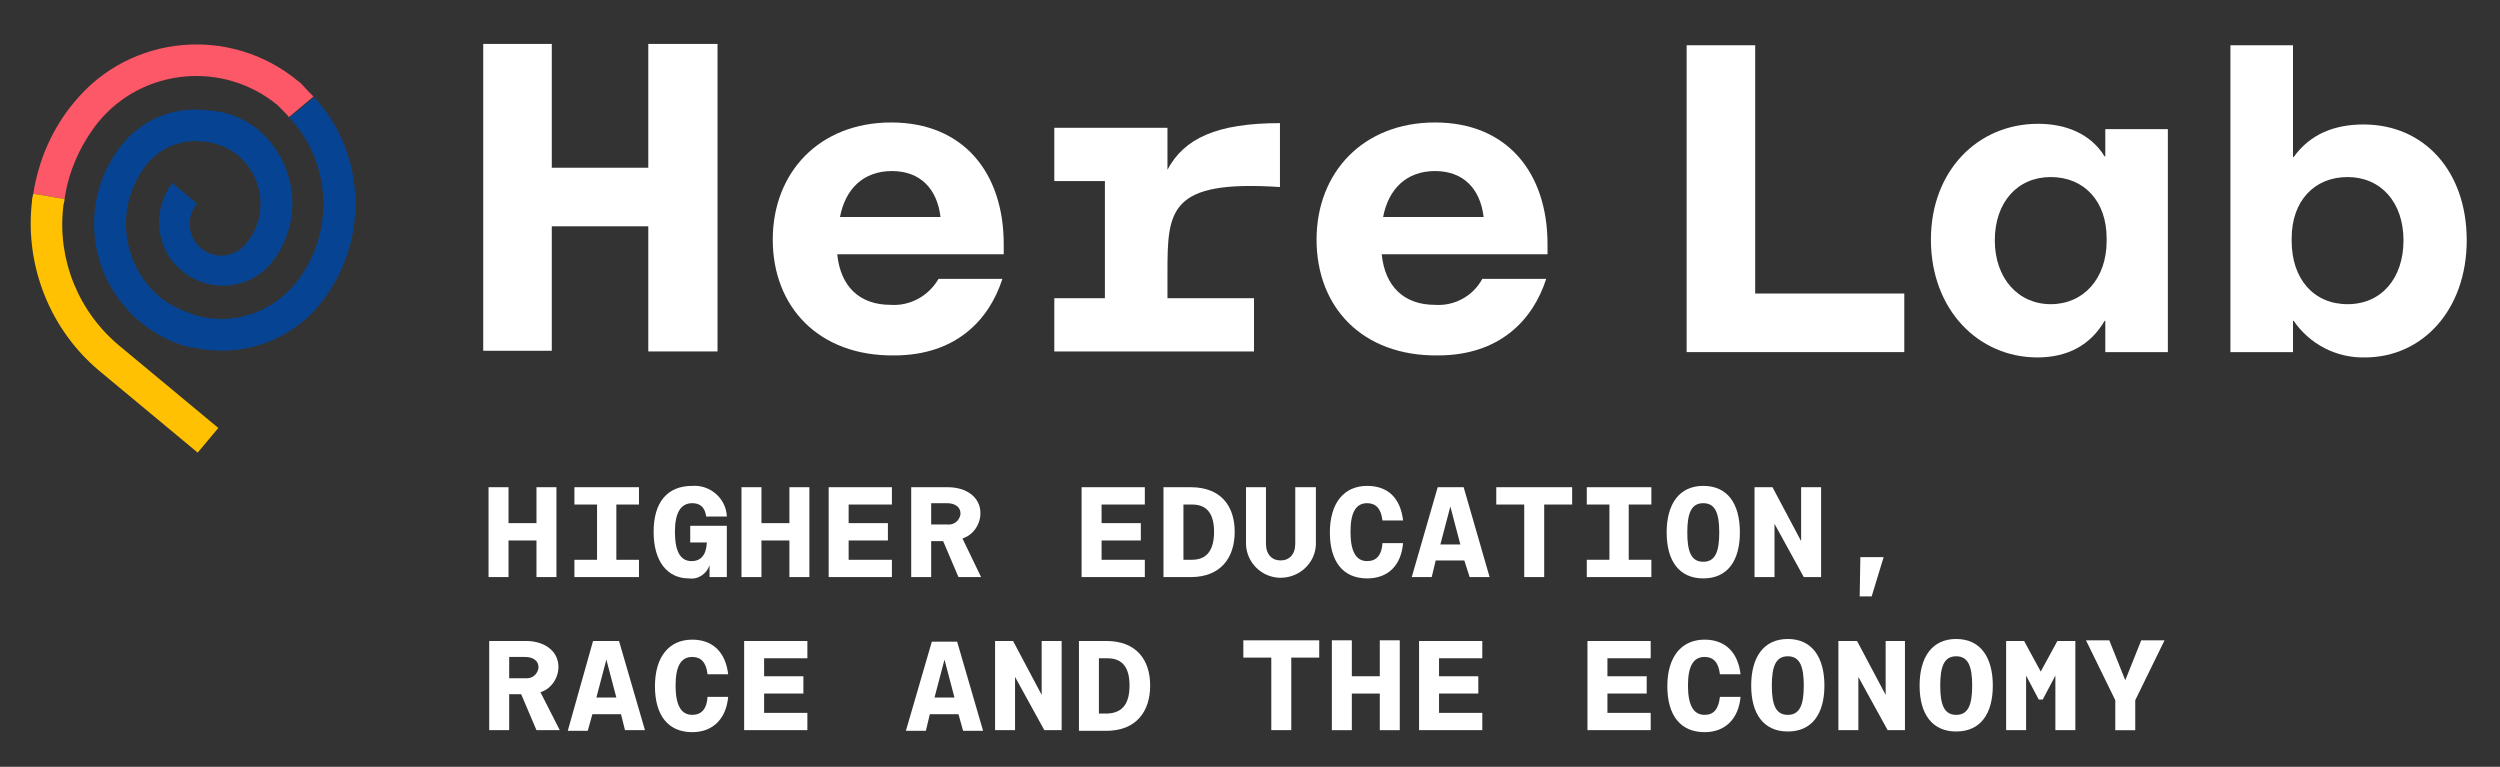 <?xml version="1.0" encoding="utf-8"?>
<!-- Generator: Adobe Illustrator 26.0.1, SVG Export Plug-In . SVG Version: 6.00 Build 0)  -->
<svg version="1.1" id="Layer_1" xmlns="http://www.w3.org/2000/svg" xmlns:xlink="http://www.w3.org/1999/xlink" x="0px" y="0px"
	 viewBox="0 0 375.6 115.2" style="enable-background:new 0 0 375.6 115.2;" xml:space="preserve">
<rect x="0" y="0" width="375.6" height="115.2" fill="#333333" stroke="none"/>
<style type="text/css">
	.st0{fill:#FFFFFF;}
	.st1{fill:#064493;}
	.st2{fill:#FC5868;}
	.st3{fill:#FFC101;}
</style>
<g id="Layer_5">
	<g>
		<path class="st0" d="M107.8,6.6v46.2H97.4V34H82.9v18.7H72.6V6.6h10.3v18.6h14.5V6.6H107.8z"/>
		<path class="st0" d="M116.1,36c0-10.1,7-17.6,17.8-17.6s16.9,7.5,16.9,18.3v1.5h-25v0.1c0.5,4.7,3.3,7.5,8,7.5
			c2.9,0.2,5.7-1.3,7.2-3.9h9.6c-2,6.2-7,11.5-16.3,11.5C123,53.5,116.1,46.1,116.1,36z M141.3,32.6c-0.5-4.2-3-6.9-7.3-6.9
			s-7,2.7-7.8,6.9H141.3z"/>
		<path class="st0" d="M175.4,41v3.8h13v8h-30v-8h7.6V27.2h-7.6v-8h17v6.3c2.5-4.7,7.4-7,16.9-7v9.6C175.6,27,175.4,31.6,175.4,41z"
			/>
		<path class="st0" d="M197.8,36c0-10.1,7-17.6,17.8-17.6s16.9,7.5,16.9,18.3v1.5h-24.9v0.1c0.5,4.7,3.3,7.5,8,7.5
			c2.9,0.2,5.7-1.3,7.1-3.9h9.6c-2,6.2-7,11.5-16.3,11.5C204.6,53.5,197.8,46.1,197.8,36z M222.9,32.6c-0.5-4.2-3-6.9-7.3-6.9
			s-7,2.7-7.8,6.9H222.9z"/>
	</g>
	<g>
		<path class="st0" d="M83.6,73.2v13.5h-3v-5.5h-4.2v5.5h-3V73.2h3v5.4h4.2v-5.4H83.6z"/>
		<path class="st0" d="M92.6,75.8v8.3H96v2.6h-9.7v-2.6h3.4v-8.3h-3.4v-2.6H96v2.6L92.6,75.8z"/>
		<path class="st0" d="M109.2,79v7.7h-2.6v-1.8c-0.4,1.3-1.7,2.2-3.1,2c-3.2,0-5.3-2.5-5.3-7s2.1-6.9,5.8-6.9
			c2.7-0.2,5.1,1.9,5.2,4.6c0,0,0,0,0,0h-3.1c-0.2-1.4-0.9-2-2.1-2c-1.7,0-2.6,1.4-2.6,4.3s0.8,4.4,2.5,4.4c1.4,0,2.2-0.9,2.3-2.8
			h-2.5V79H109.2z"/>
		<path class="st0" d="M121.6,73.2v13.5h-3v-5.5h-4.2v5.5h-3V73.2h3v5.4h4.2v-5.4H121.6z"/>
		<path class="st0" d="M127.5,75.8v2.8h5.9v2.6h-5.9v2.9h6.5v2.6h-9.5V73.2h9.5v2.6H127.5z"/>
		<path class="st0" d="M144,86.7l-2.3-5.4h-1.8v5.4h-3V73.2h5.5c2.8,0,4.9,1.5,4.9,3.9c0,1.7-1.1,3.3-2.7,3.8l2.8,5.8H144z
			 M139.9,78.8h2.4c1,0.1,1.8-0.5,2-1.5c0-0.1,0-0.1,0-0.2c0-0.9-0.8-1.5-2-1.5h-2.4V78.8z"/>
		<path class="st0" d="M165.5,75.8v2.8h5.9v2.6h-5.9v2.9h6.5v2.6h-9.5V73.2h9.5v2.6H165.5z"/>
		<path class="st0" d="M185.5,79.9c0,3.9-2.1,6.8-6.6,6.8h-4.1V73.2h4.1C183.4,73.2,185.5,76,185.5,79.9z M182.4,79.9
			c0-2.5-0.9-4.1-3.3-4.1h-1.3v8.3h1.3C181.5,84.1,182.4,82.4,182.4,79.9z"/>
		<path class="st0" d="M197.7,73.2v8.6c-0.1,2.9-2.6,5.1-5.5,5c-2.7-0.1-4.9-2.3-5-5v-8.6h3v8.5c0,1.6,0.9,2.5,2.2,2.5
			s2.2-0.9,2.2-2.5v-8.5H197.7z"/>
		<path class="st0" d="M205.4,86.9c-3.6,0-5.6-2.5-5.6-6.9s2.1-7,5.6-7c3.1,0,5,1.8,5.4,5.2h-3.1c-0.2-1.8-1-2.6-2.3-2.6
			c-1.7,0-2.5,1.4-2.5,4.3s0.8,4.4,2.5,4.4c1.4,0,2.2-0.9,2.3-2.7h3.1C210.5,85,208.5,86.9,205.4,86.9z"/>
		<path class="st0" d="M220,84.2h-4.3l-0.6,2.5h-3l3.9-13.5h3.9l3.9,13.5h-3L220,84.2z M219.4,81.8l-1.5-5.7l-1.5,5.7H219.4z"/>
		<path class="st0" d="M236.2,75.8H232v10.9h-3V75.8h-4.2v-2.6h11.4L236.2,75.8z"/>
		<path class="st0" d="M244.7,75.8v8.3h3.4v2.6h-9.7v-2.6h3.4v-8.3h-3.4v-2.6h9.7v2.6L244.7,75.8z"/>
		<path class="st0" d="M261.4,80c0,4.3-1.9,6.9-5.5,6.9s-5.5-2.6-5.5-6.9s1.9-7,5.5-7S261.4,75.6,261.4,80z M253.5,80
			c0,2.9,0.6,4.4,2.4,4.4c1.8,0,2.4-1.5,2.4-4.4s-0.6-4.4-2.4-4.4S253.5,77.1,253.5,80z"/>
		<path class="st0" d="M273.6,73.2v13.5h-2.6l-4.4-8v8h-3V73.2h2.7l4.3,8.1v-8.1H273.6z"/>
		<path class="st0" d="M279.5,83.7h3.5l-1.8,5.9h-1.8L279.5,83.7z"/>
		<path class="st0" d="M80.6,109.7l-2.3-5.4h-1.8v5.4h-3V96.3H79c2.8,0,4.9,1.5,4.9,3.9c0,1.7-1.1,3.3-2.7,3.8l2.9,5.7H80.6z
			 M76.5,101.9h2.4c1,0.1,1.8-0.5,2-1.5c0-0.1,0-0.1,0-0.2c0-0.9-0.8-1.5-2-1.5h-2.4V101.9z"/>
		<path class="st0" d="M93.3,107.3H89l-0.7,2.5h-3l3.8-13.5H93l3.9,13.4h-3L93.3,107.3z M92.6,104.8l-1.5-5.7l-1.5,5.7H92.6z"/>
		<path class="st0" d="M104,110c-3.6,0-5.6-2.5-5.6-6.9s2.1-7,5.6-7c3,0,5,1.8,5.4,5.2h-3.1c-0.2-1.8-1-2.6-2.3-2.6
			c-1.7,0-2.5,1.4-2.5,4.3s0.8,4.4,2.5,4.4c1.4,0,2.2-0.9,2.3-2.7h3.1C109.1,108,107.1,110,104,110z"/>
		<path class="st0" d="M114.8,98.8v2.8h5.9v2.6h-5.9v2.9h6.5v2.6h-9.5V96.3h9.5v2.6H114.8z"/>
		<path class="st0" d="M144,107.3h-4.3l-0.6,2.5h-3l3.9-13.4h3.8l3.9,13.4h-3L144,107.3z M143.4,104.8l-1.5-5.7l-1.5,5.7H143.4z"/>
		<path class="st0" d="M159.5,96.3v13.4h-2.6l-4.4-8v8h-3V96.3h2.7l4.3,8.1v-8.1H159.5z"/>
		<path class="st0" d="M172.8,103c0,3.9-2.1,6.8-6.6,6.8h-4.1V96.3h4.1C170.7,96.3,172.8,99.1,172.8,103z M169.7,103
			c0-2.5-0.9-4.1-3.3-4.1h-1.3v8.3h1.3C168.8,107.1,169.7,105.5,169.7,103z"/>
		<path class="st0" d="M198.2,98.8H194v10.9h-3V98.8h-4.2v-2.6h11.4V98.8z"/>
		<path class="st0" d="M210.3,96.2v13.5h-3v-5.5h-4.2v5.5h-3V96.2h3v5.4h4.2v-5.4H210.3z"/>
		<path class="st0" d="M216.2,98.8v2.8h5.9v2.6h-5.9v2.9h6.5v2.6h-9.5V96.3h9.5v2.6H216.2z"/>
		<path class="st0" d="M241.5,98.8v2.8h5.9v2.6h-5.9v2.9h6.5v2.6h-9.5V96.3h9.5v2.6H241.5z"/>
		<path class="st0" d="M256.1,110c-3.6,0-5.6-2.5-5.6-6.9s2.1-7,5.6-7c3,0,5,1.8,5.4,5.2h-3.1c-0.2-1.8-1-2.6-2.3-2.6
			c-1.7,0-2.5,1.4-2.5,4.3s0.8,4.4,2.5,4.4c1.4,0,2.1-0.9,2.3-2.7h3.1C261.2,108,259.2,110,256.1,110z"/>
		<path class="st0" d="M274.1,103c0,4.3-1.9,6.9-5.5,6.9s-5.5-2.6-5.5-6.9s1.9-7,5.5-7S274.1,98.7,274.1,103z M266.2,103
			c0,2.9,0.6,4.4,2.4,4.4s2.4-1.5,2.4-4.4s-0.6-4.4-2.4-4.4S266.2,100.1,266.2,103z"/>
		<path class="st0" d="M286.2,96.3v13.4h-2.6l-4.4-8v8h-3V96.3h2.8l4.3,8.1v-8.1H286.2z"/>
		<path class="st0" d="M299.4,103c0,4.3-1.9,6.9-5.5,6.9s-5.5-2.6-5.5-6.9s1.9-7,5.5-7S299.4,98.7,299.4,103z M291.5,103
			c0,2.9,0.6,4.4,2.4,4.4s2.4-1.5,2.4-4.4s-0.6-4.4-2.4-4.4S291.5,100.1,291.5,103z"/>
		<path class="st0" d="M311.8,96.3v13.4h-3v-8.2l-1.9,3.6h-0.6l-1.9-3.6v8.2h-3V96.3h2.7l2.5,4.6l2.5-4.6H311.8z"/>
		<path class="st0" d="M320.8,105.2v4.5h-3v-4.5l-4.4-9h3.5l2.4,6l2.4-6h3.5L320.8,105.2z"/>
	</g>
	<g>
		<path class="st0" d="M286.1,44.1v8.8h-32.7V6.8h10.3v37.3H286.1z"/>
		<path class="st0" d="M290.1,36c0-10.3,7-17.4,16.1-17.4c4.2,0,7.9,1.5,10,4.9h0.1v-4.1h9.4v33.5h-9.4v-4.7h-0.1
			c-2.1,3.6-5.5,5.5-10.1,5.5C297.2,53.7,290.1,46.5,290.1,36z M299.7,36.1c0,5.7,3.5,9.6,8.4,9.6s8.4-3.8,8.4-9.5v-0.4
			c0-5.6-3.4-9.2-8.4-9.2S299.7,30.4,299.7,36.1L299.7,36.1z"/>
		<path class="st0" d="M344.6,48.2h-0.1v4.7h-9.4V6.8h9.4v16.8h0.1c2.5-3.5,6.2-4.9,10.5-4.9c9.1,0,15.5,7,15.5,17.4
			s-6.6,17.6-15.3,17.6C351,53.8,347,51.7,344.6,48.2z M344.3,35.8v0.4c0,5.7,3.3,9.5,8.4,9.5s8.4-3.9,8.4-9.6s-3.4-9.5-8.4-9.5
			S344.3,30.2,344.3,35.8z"/>
	</g>
	<g>
		<path d="M29.5,30.5l-3.7-3.1l0,0L29.5,30.5C29.5,30.5,29.5,30.6,29.5,30.5z"/>
		<path class="st1" d="M47.2,14.6l-3.7,3.1c6.5,7,6.8,17.8,0.7,25.1c-3.6,4.3-9.4,6.1-14.7,4.6l0,0c-0.4-0.1-0.8-0.3-1.1-0.4
			c-1.5-0.5-3-1.3-4.3-2.3c-6.1-5.1-6.9-14.1-1.9-20.2c0,0,0,0,0,0c1.9-2.2,4.6-3.4,7.5-3.3c0.4,0,0.8,0.1,1.2,0.1
			c1.7,0.2,3.4,0.9,4.8,2c4.1,3.4,4.6,9.4,1.2,13.4c0,0,0,0,0,0c-1.7,2-4.7,2.3-6.7,0.6s-2.3-4.7-0.6-6.7l-3.7-3.1
			c-3.2,4.2-2.5,10.2,1.7,13.4c4,3.1,9.7,2.6,13-1.2c5.1-6.1,4.2-15.1-1.8-20.2c0,0,0,0,0,0c-2.1-1.7-4.6-2.7-7.3-2.9
			c-0.4,0-0.8-0.1-1.2-0.1c-4.5-0.3-8.8,1.5-11.7,4.9c-6.8,8.1-5.7,20.1,2.4,26.9c2,1.7,4.3,2.9,6.8,3.7c0.4,0.1,0.8,0.2,1.2,0.2
			l0,0c7,1.6,14.3-0.8,18.9-6.3C55.5,36.7,55.2,23.3,47.2,14.6z"/>
		<path class="st2" d="M46.3,13.7c-0.5-0.5-0.9-1.1-1.5-1.5c-10.1-8.4-25.2-7.1-33.6,3.1c0,0,0,0,0,0C7.9,19.2,5.8,24,5,29.1
			l4.7,0.8c0.6-4.2,2.4-8.2,5.1-11.6c6.7-8.1,18.8-9.2,26.9-2.5c0,0,0,0,0,0c0.3,0.3,0.6,0.6,0.9,0.9s0.6,0.6,0.8,0.9l3.7-3.1
			C46.9,14.3,46.6,14,46.3,13.7z"/>
		<path class="st3" d="M18,52c-6.2-5.1-9.4-13-8.5-20.9c0-0.4,0.2-0.8,0.2-1.2L5,29.1c-0.1,0.4-0.2,0.8-0.2,1.2
			c-1.1,9.6,2.7,19.2,10.1,25.4l14.8,12.3l3.1-3.7L18,52z"/>
	</g>
</g>
</svg>
